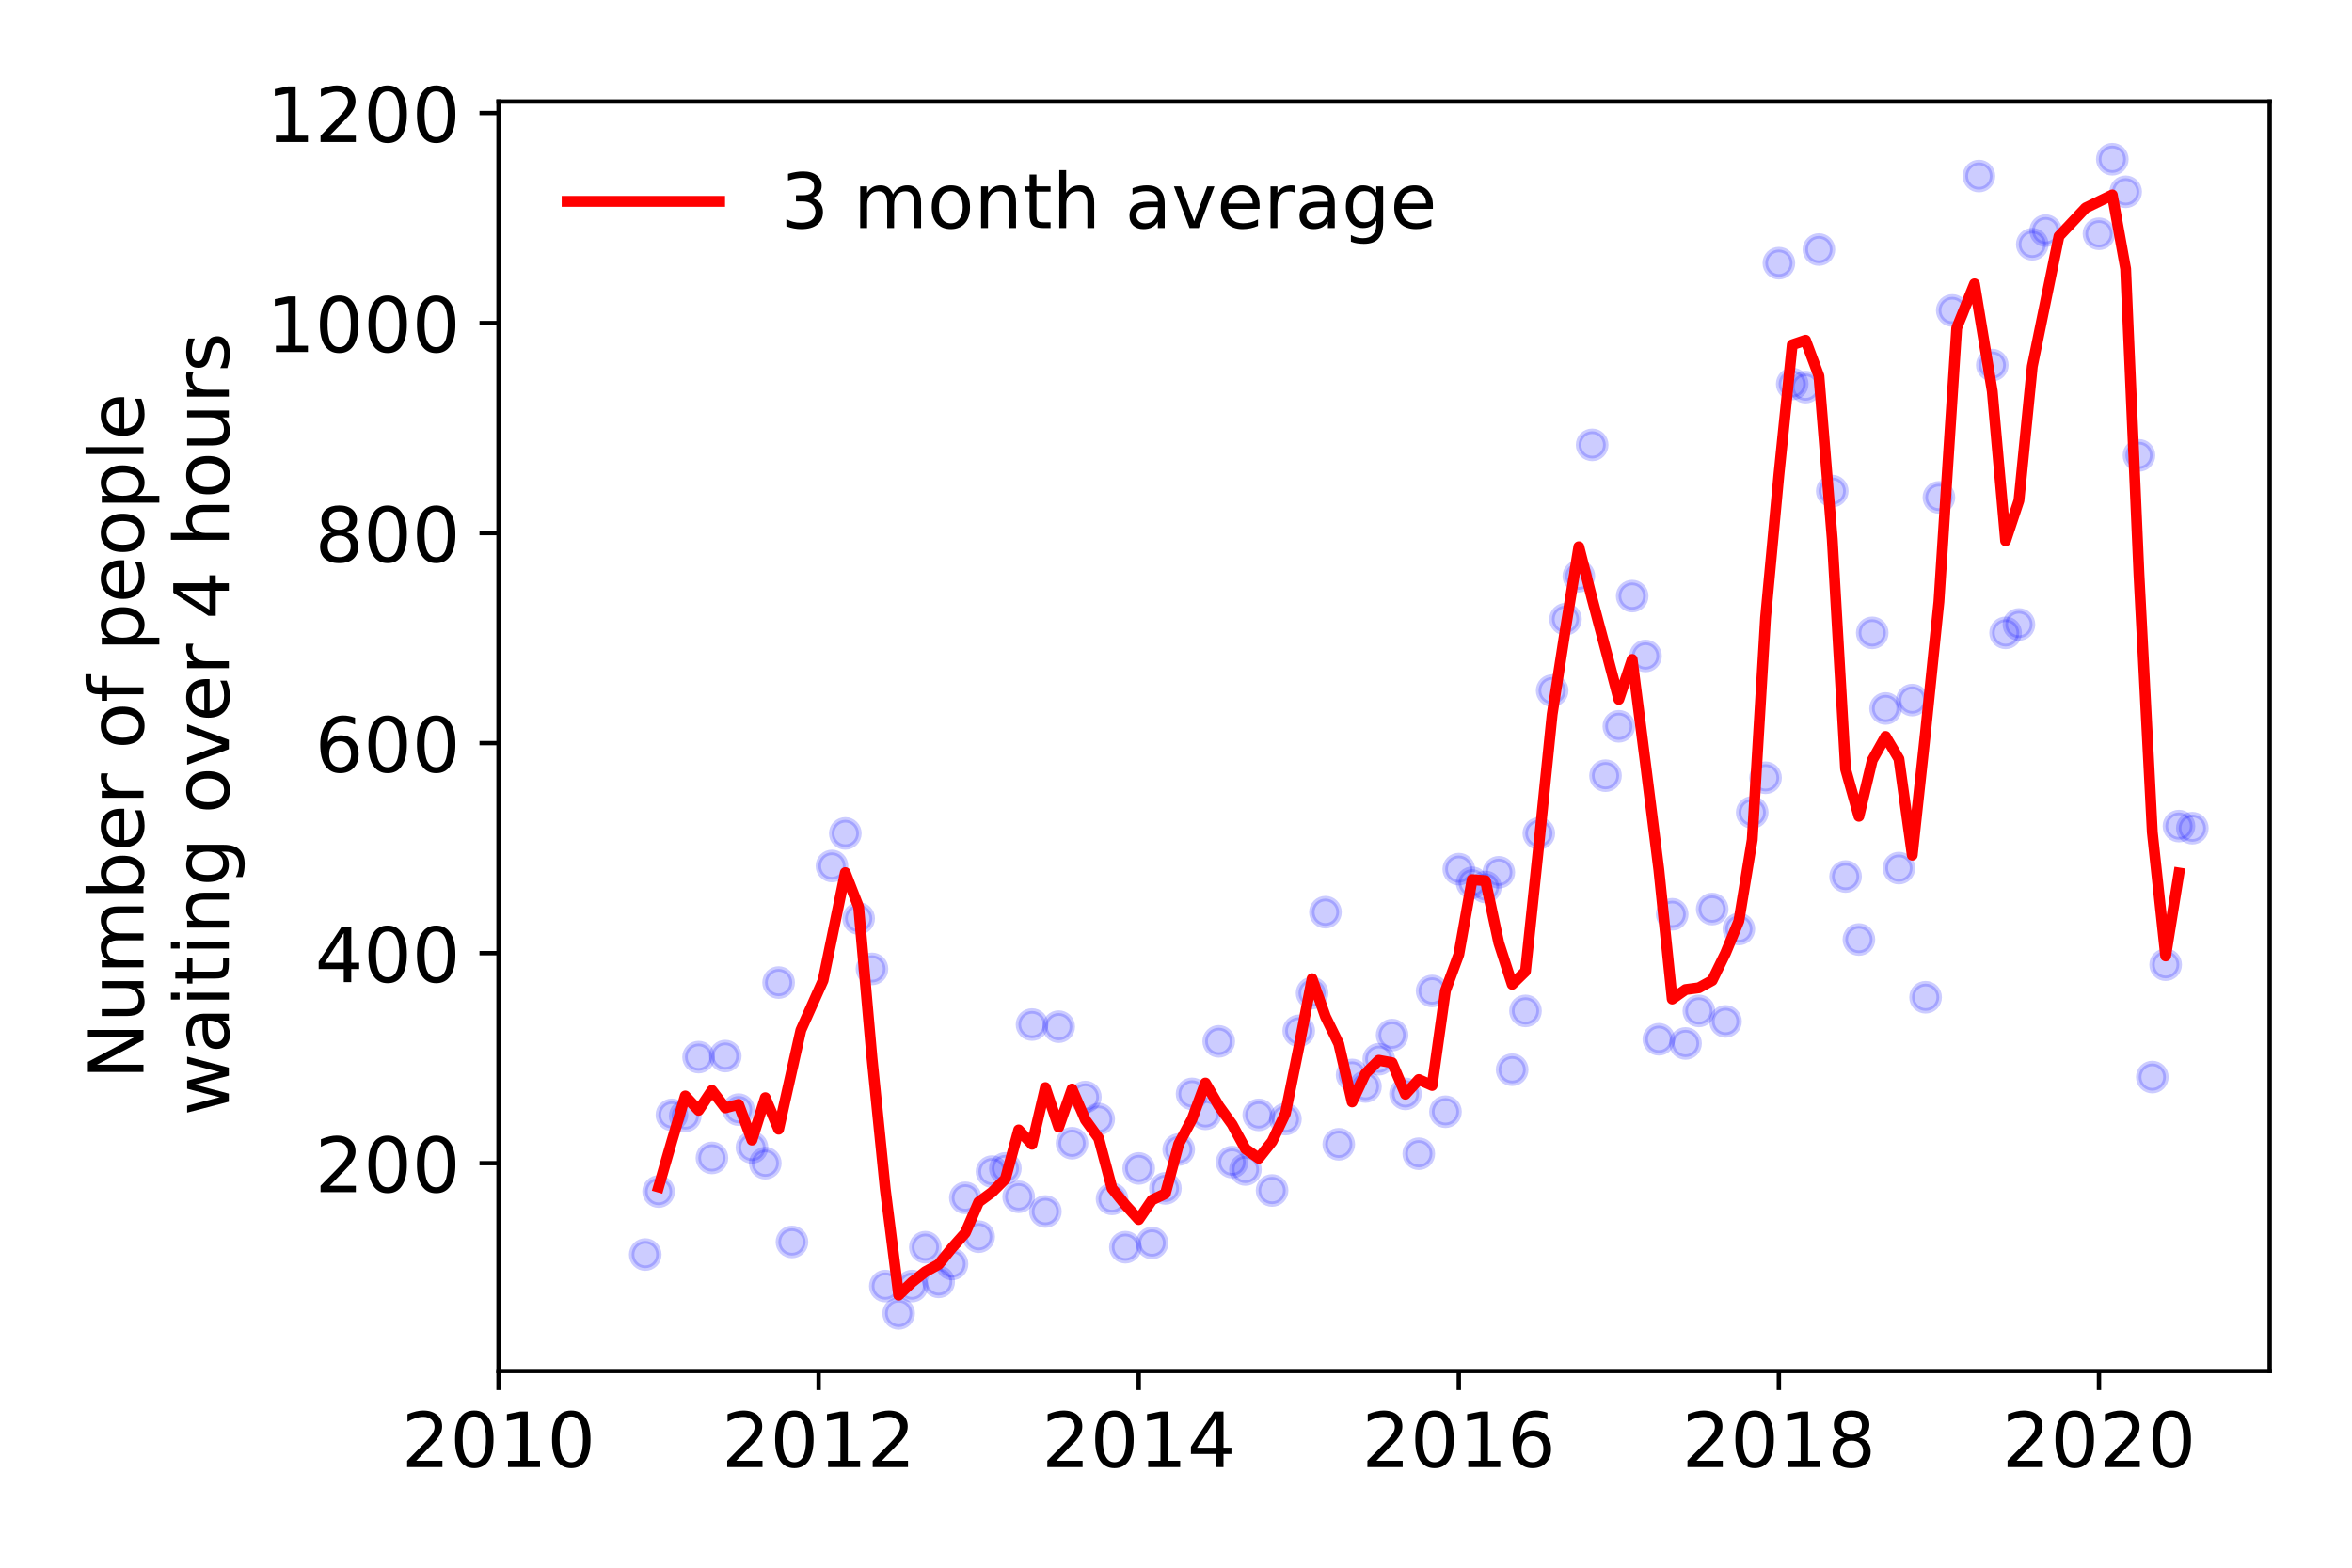 <?xml version="1.0" encoding="utf-8" standalone="no"?>
<!DOCTYPE svg PUBLIC "-//W3C//DTD SVG 1.1//EN"
  "http://www.w3.org/Graphics/SVG/1.1/DTD/svg11.dtd">
<!-- Created with matplotlib (https://matplotlib.org/) -->
<svg height="288pt" version="1.1" viewBox="0 0 432 288" width="432pt" xmlns="http://www.w3.org/2000/svg" xmlns:xlink="http://www.w3.org/1999/xlink">
 <defs>
  <style type="text/css">
*{stroke-linecap:butt;stroke-linejoin:round;}
  </style>
 </defs>
 <g id="figure_1">
  <g id="patch_1">
   <path d="M 0 288 
L 432 288 
L 432 0 
L 0 0 
z
" style="fill:#ffffff;"/>
  </g>
  <g id="axes_1">
   <g id="patch_2">
    <path d="M 91.57 251.88 
L 416.88 251.88 
L 416.88 18.65 
L 91.57 18.65 
z
" style="fill:#ffffff;"/>
   </g>
   <g id="matplotlib.axis_1">
    <g id="xtick_1">
     <g id="line2d_1">
      <defs>
       <path d="M 0 0 
L 0 3.5 
" id="m2dd48fdf45" style="stroke:#000000;stroke-width:0.8;"/>
      </defs>
      <g>
       <use style="stroke:#000000;stroke-width:0.8;" x="91.57" xlink:href="#m2dd48fdf45" y="251.88"/>
      </g>
     </g>
     <g id="text_1">
      <!-- 2010 -->
      <defs>
       <path d="M 19.188 8.297 
L 53.609 8.297 
L 53.609 0 
L 7.328 0 
L 7.328 8.297 
Q 12.938 14.109 22.625 23.891 
Q 32.328 33.688 34.812 36.531 
Q 39.547 41.844 41.422 45.531 
Q 43.312 49.219 43.312 52.781 
Q 43.312 58.594 39.234 62.25 
Q 35.156 65.922 28.609 65.922 
Q 23.969 65.922 18.812 64.312 
Q 13.672 62.703 7.812 59.422 
L 7.812 69.391 
Q 13.766 71.781 18.938 73 
Q 24.125 74.219 28.422 74.219 
Q 39.75 74.219 46.484 68.547 
Q 53.219 62.891 53.219 53.422 
Q 53.219 48.922 51.531 44.891 
Q 49.859 40.875 45.406 35.406 
Q 44.188 33.984 37.641 27.219 
Q 31.109 20.453 19.188 8.297 
z
" id="DejaVuSans-50"/>
       <path d="M 31.781 66.406 
Q 24.172 66.406 20.328 58.906 
Q 16.5 51.422 16.5 36.375 
Q 16.5 21.391 20.328 13.891 
Q 24.172 6.391 31.781 6.391 
Q 39.453 6.391 43.281 13.891 
Q 47.125 21.391 47.125 36.375 
Q 47.125 51.422 43.281 58.906 
Q 39.453 66.406 31.781 66.406 
z
M 31.781 74.219 
Q 44.047 74.219 50.516 64.516 
Q 56.984 54.828 56.984 36.375 
Q 56.984 17.969 50.516 8.266 
Q 44.047 -1.422 31.781 -1.422 
Q 19.531 -1.422 13.062 8.266 
Q 6.594 17.969 6.594 36.375 
Q 6.594 54.828 13.062 64.516 
Q 19.531 74.219 31.781 74.219 
z
" id="DejaVuSans-48"/>
       <path d="M 12.406 8.297 
L 28.516 8.297 
L 28.516 63.922 
L 10.984 60.406 
L 10.984 69.391 
L 28.422 72.906 
L 38.281 72.906 
L 38.281 8.297 
L 54.391 8.297 
L 54.391 0 
L 12.406 0 
z
" id="DejaVuSans-49"/>
      </defs>
      <g transform="translate(73.755 269.518)scale(0.14 -0.14)">
       <use xlink:href="#DejaVuSans-50"/>
       <use x="63.623" xlink:href="#DejaVuSans-48"/>
       <use x="127.246" xlink:href="#DejaVuSans-49"/>
       <use x="190.869" xlink:href="#DejaVuSans-48"/>
      </g>
     </g>
    </g>
    <g id="xtick_2">
     <g id="line2d_2">
      <g>
       <use style="stroke:#000000;stroke-width:0.8;" x="150.361" xlink:href="#m2dd48fdf45" y="251.88"/>
      </g>
     </g>
     <g id="text_2">
      <!-- 2012 -->
      <g transform="translate(132.546 269.518)scale(0.14 -0.14)">
       <use xlink:href="#DejaVuSans-50"/>
       <use x="63.623" xlink:href="#DejaVuSans-48"/>
       <use x="127.246" xlink:href="#DejaVuSans-49"/>
       <use x="190.869" xlink:href="#DejaVuSans-50"/>
      </g>
     </g>
    </g>
    <g id="xtick_3">
     <g id="line2d_3">
      <g>
       <use style="stroke:#000000;stroke-width:0.8;" x="209.152" xlink:href="#m2dd48fdf45" y="251.88"/>
      </g>
     </g>
     <g id="text_3">
      <!-- 2014 -->
      <defs>
       <path d="M 37.797 64.312 
L 12.891 25.391 
L 37.797 25.391 
z
M 35.203 72.906 
L 47.609 72.906 
L 47.609 25.391 
L 58.016 25.391 
L 58.016 17.188 
L 47.609 17.188 
L 47.609 0 
L 37.797 0 
L 37.797 17.188 
L 4.891 17.188 
L 4.891 26.703 
z
" id="DejaVuSans-52"/>
      </defs>
      <g transform="translate(191.337 269.518)scale(0.14 -0.14)">
       <use xlink:href="#DejaVuSans-50"/>
       <use x="63.623" xlink:href="#DejaVuSans-48"/>
       <use x="127.246" xlink:href="#DejaVuSans-49"/>
       <use x="190.869" xlink:href="#DejaVuSans-52"/>
      </g>
     </g>
    </g>
    <g id="xtick_4">
     <g id="line2d_4">
      <g>
       <use style="stroke:#000000;stroke-width:0.8;" x="267.943" xlink:href="#m2dd48fdf45" y="251.88"/>
      </g>
     </g>
     <g id="text_4">
      <!-- 2016 -->
      <defs>
       <path d="M 33.016 40.375 
Q 26.375 40.375 22.484 35.828 
Q 18.609 31.297 18.609 23.391 
Q 18.609 15.531 22.484 10.953 
Q 26.375 6.391 33.016 6.391 
Q 39.656 6.391 43.531 10.953 
Q 47.406 15.531 47.406 23.391 
Q 47.406 31.297 43.531 35.828 
Q 39.656 40.375 33.016 40.375 
z
M 52.594 71.297 
L 52.594 62.312 
Q 48.875 64.062 45.094 64.984 
Q 41.312 65.922 37.594 65.922 
Q 27.828 65.922 22.672 59.328 
Q 17.531 52.734 16.797 39.406 
Q 19.672 43.656 24.016 45.922 
Q 28.375 48.188 33.594 48.188 
Q 44.578 48.188 50.953 41.516 
Q 57.328 34.859 57.328 23.391 
Q 57.328 12.156 50.688 5.359 
Q 44.047 -1.422 33.016 -1.422 
Q 20.359 -1.422 13.672 8.266 
Q 6.984 17.969 6.984 36.375 
Q 6.984 53.656 15.188 63.938 
Q 23.391 74.219 37.203 74.219 
Q 40.922 74.219 44.703 73.484 
Q 48.484 72.75 52.594 71.297 
z
" id="DejaVuSans-54"/>
      </defs>
      <g transform="translate(250.128 269.518)scale(0.14 -0.14)">
       <use xlink:href="#DejaVuSans-50"/>
       <use x="63.623" xlink:href="#DejaVuSans-48"/>
       <use x="127.246" xlink:href="#DejaVuSans-49"/>
       <use x="190.869" xlink:href="#DejaVuSans-54"/>
      </g>
     </g>
    </g>
    <g id="xtick_5">
     <g id="line2d_5">
      <g>
       <use style="stroke:#000000;stroke-width:0.8;" x="326.734" xlink:href="#m2dd48fdf45" y="251.88"/>
      </g>
     </g>
     <g id="text_5">
      <!-- 2018 -->
      <defs>
       <path d="M 31.781 34.625 
Q 24.75 34.625 20.719 30.859 
Q 16.703 27.094 16.703 20.516 
Q 16.703 13.922 20.719 10.156 
Q 24.75 6.391 31.781 6.391 
Q 38.812 6.391 42.859 10.172 
Q 46.922 13.969 46.922 20.516 
Q 46.922 27.094 42.891 30.859 
Q 38.875 34.625 31.781 34.625 
z
M 21.922 38.812 
Q 15.578 40.375 12.031 44.719 
Q 8.5 49.078 8.5 55.328 
Q 8.5 64.062 14.719 69.141 
Q 20.953 74.219 31.781 74.219 
Q 42.672 74.219 48.875 69.141 
Q 55.078 64.062 55.078 55.328 
Q 55.078 49.078 51.531 44.719 
Q 48 40.375 41.703 38.812 
Q 48.828 37.156 52.797 32.312 
Q 56.781 27.484 56.781 20.516 
Q 56.781 9.906 50.312 4.234 
Q 43.844 -1.422 31.781 -1.422 
Q 19.734 -1.422 13.25 4.234 
Q 6.781 9.906 6.781 20.516 
Q 6.781 27.484 10.781 32.312 
Q 14.797 37.156 21.922 38.812 
z
M 18.312 54.391 
Q 18.312 48.734 21.844 45.562 
Q 25.391 42.391 31.781 42.391 
Q 38.141 42.391 41.719 45.562 
Q 45.312 48.734 45.312 54.391 
Q 45.312 60.062 41.719 63.234 
Q 38.141 66.406 31.781 66.406 
Q 25.391 66.406 21.844 63.234 
Q 18.312 60.062 18.312 54.391 
z
" id="DejaVuSans-56"/>
      </defs>
      <g transform="translate(308.919 269.518)scale(0.14 -0.14)">
       <use xlink:href="#DejaVuSans-50"/>
       <use x="63.623" xlink:href="#DejaVuSans-48"/>
       <use x="127.246" xlink:href="#DejaVuSans-49"/>
       <use x="190.869" xlink:href="#DejaVuSans-56"/>
      </g>
     </g>
    </g>
    <g id="xtick_6">
     <g id="line2d_6">
      <g>
       <use style="stroke:#000000;stroke-width:0.8;" x="385.525" xlink:href="#m2dd48fdf45" y="251.88"/>
      </g>
     </g>
     <g id="text_6">
      <!-- 2020 -->
      <g transform="translate(367.71 269.518)scale(0.14 -0.14)">
       <use xlink:href="#DejaVuSans-50"/>
       <use x="63.623" xlink:href="#DejaVuSans-48"/>
       <use x="127.246" xlink:href="#DejaVuSans-50"/>
       <use x="190.869" xlink:href="#DejaVuSans-48"/>
      </g>
     </g>
    </g>
   </g>
   <g id="matplotlib.axis_2">
    <g id="ytick_1">
     <g id="line2d_7">
      <defs>
       <path d="M 0 0 
L -3.5 0 
" id="mdd9f4f4598" style="stroke:#000000;stroke-width:0.8;"/>
      </defs>
      <g>
       <use style="stroke:#000000;stroke-width:0.8;" x="91.57" xlink:href="#mdd9f4f4598" y="213.69"/>
      </g>
     </g>
     <g id="text_7">
      <!-- 200 -->
      <g transform="translate(57.847 219.009)scale(0.14 -0.14)">
       <use xlink:href="#DejaVuSans-50"/>
       <use x="63.623" xlink:href="#DejaVuSans-48"/>
       <use x="127.246" xlink:href="#DejaVuSans-48"/>
      </g>
     </g>
    </g>
    <g id="ytick_2">
     <g id="line2d_8">
      <g>
       <use style="stroke:#000000;stroke-width:0.8;" x="91.57" xlink:href="#mdd9f4f4598" y="175.105"/>
      </g>
     </g>
     <g id="text_8">
      <!-- 400 -->
      <g transform="translate(57.847 180.424)scale(0.14 -0.14)">
       <use xlink:href="#DejaVuSans-52"/>
       <use x="63.623" xlink:href="#DejaVuSans-48"/>
       <use x="127.246" xlink:href="#DejaVuSans-48"/>
      </g>
     </g>
    </g>
    <g id="ytick_3">
     <g id="line2d_9">
      <g>
       <use style="stroke:#000000;stroke-width:0.8;" x="91.57" xlink:href="#mdd9f4f4598" y="136.519"/>
      </g>
     </g>
     <g id="text_9">
      <!-- 600 -->
      <g transform="translate(57.847 141.838)scale(0.14 -0.14)">
       <use xlink:href="#DejaVuSans-54"/>
       <use x="63.623" xlink:href="#DejaVuSans-48"/>
       <use x="127.246" xlink:href="#DejaVuSans-48"/>
      </g>
     </g>
    </g>
    <g id="ytick_4">
     <g id="line2d_10">
      <g>
       <use style="stroke:#000000;stroke-width:0.8;" x="91.57" xlink:href="#mdd9f4f4598" y="97.934"/>
      </g>
     </g>
     <g id="text_10">
      <!-- 800 -->
      <g transform="translate(57.847 103.253)scale(0.14 -0.14)">
       <use xlink:href="#DejaVuSans-56"/>
       <use x="63.623" xlink:href="#DejaVuSans-48"/>
       <use x="127.246" xlink:href="#DejaVuSans-48"/>
      </g>
     </g>
    </g>
    <g id="ytick_5">
     <g id="line2d_11">
      <g>
       <use style="stroke:#000000;stroke-width:0.8;" x="91.57" xlink:href="#mdd9f4f4598" y="59.348"/>
      </g>
     </g>
     <g id="text_11">
      <!-- 1000 -->
      <g transform="translate(48.94 64.667)scale(0.14 -0.14)">
       <use xlink:href="#DejaVuSans-49"/>
       <use x="63.623" xlink:href="#DejaVuSans-48"/>
       <use x="127.246" xlink:href="#DejaVuSans-48"/>
       <use x="190.869" xlink:href="#DejaVuSans-48"/>
      </g>
     </g>
    </g>
    <g id="ytick_6">
     <g id="line2d_12">
      <g>
       <use style="stroke:#000000;stroke-width:0.8;" x="91.57" xlink:href="#mdd9f4f4598" y="20.763"/>
      </g>
     </g>
     <g id="text_12">
      <!-- 1200 -->
      <g transform="translate(48.94 26.082)scale(0.14 -0.14)">
       <use xlink:href="#DejaVuSans-49"/>
       <use x="63.623" xlink:href="#DejaVuSans-50"/>
       <use x="127.246" xlink:href="#DejaVuSans-48"/>
       <use x="190.869" xlink:href="#DejaVuSans-48"/>
      </g>
     </g>
    </g>
    <g id="text_13">
     <!-- Number of people -->
     <defs>
      <path d="M 9.812 72.906 
L 23.094 72.906 
L 55.422 11.922 
L 55.422 72.906 
L 64.984 72.906 
L 64.984 0 
L 51.703 0 
L 19.391 60.984 
L 19.391 0 
L 9.812 0 
z
" id="DejaVuSans-78"/>
      <path d="M 8.5 21.578 
L 8.5 54.688 
L 17.484 54.688 
L 17.484 21.922 
Q 17.484 14.156 20.5 10.266 
Q 23.531 6.391 29.594 6.391 
Q 36.859 6.391 41.078 11.031 
Q 45.312 15.672 45.312 23.688 
L 45.312 54.688 
L 54.297 54.688 
L 54.297 0 
L 45.312 0 
L 45.312 8.406 
Q 42.047 3.422 37.719 1 
Q 33.406 -1.422 27.688 -1.422 
Q 18.266 -1.422 13.375 4.438 
Q 8.5 10.297 8.5 21.578 
z
M 31.109 56 
z
" id="DejaVuSans-117"/>
      <path d="M 52 44.188 
Q 55.375 50.25 60.062 53.125 
Q 64.75 56 71.094 56 
Q 79.641 56 84.281 50.016 
Q 88.922 44.047 88.922 33.016 
L 88.922 0 
L 79.891 0 
L 79.891 32.719 
Q 79.891 40.578 77.094 44.375 
Q 74.312 48.188 68.609 48.188 
Q 61.625 48.188 57.562 43.547 
Q 53.516 38.922 53.516 30.906 
L 53.516 0 
L 44.484 0 
L 44.484 32.719 
Q 44.484 40.625 41.703 44.406 
Q 38.922 48.188 33.109 48.188 
Q 26.219 48.188 22.156 43.531 
Q 18.109 38.875 18.109 30.906 
L 18.109 0 
L 9.078 0 
L 9.078 54.688 
L 18.109 54.688 
L 18.109 46.188 
Q 21.188 51.219 25.484 53.609 
Q 29.781 56 35.688 56 
Q 41.656 56 45.828 52.969 
Q 50 49.953 52 44.188 
z
" id="DejaVuSans-109"/>
      <path d="M 48.688 27.297 
Q 48.688 37.203 44.609 42.844 
Q 40.531 48.484 33.406 48.484 
Q 26.266 48.484 22.188 42.844 
Q 18.109 37.203 18.109 27.297 
Q 18.109 17.391 22.188 11.75 
Q 26.266 6.109 33.406 6.109 
Q 40.531 6.109 44.609 11.75 
Q 48.688 17.391 48.688 27.297 
z
M 18.109 46.391 
Q 20.953 51.266 25.266 53.625 
Q 29.594 56 35.594 56 
Q 45.562 56 51.781 48.094 
Q 58.016 40.188 58.016 27.297 
Q 58.016 14.406 51.781 6.484 
Q 45.562 -1.422 35.594 -1.422 
Q 29.594 -1.422 25.266 0.953 
Q 20.953 3.328 18.109 8.203 
L 18.109 0 
L 9.078 0 
L 9.078 75.984 
L 18.109 75.984 
z
" id="DejaVuSans-98"/>
      <path d="M 56.203 29.594 
L 56.203 25.203 
L 14.891 25.203 
Q 15.484 15.922 20.484 11.062 
Q 25.484 6.203 34.422 6.203 
Q 39.594 6.203 44.453 7.469 
Q 49.312 8.734 54.109 11.281 
L 54.109 2.781 
Q 49.266 0.734 44.188 -0.344 
Q 39.109 -1.422 33.891 -1.422 
Q 20.797 -1.422 13.156 6.188 
Q 5.516 13.812 5.516 26.812 
Q 5.516 40.234 12.766 48.109 
Q 20.016 56 32.328 56 
Q 43.359 56 49.781 48.891 
Q 56.203 41.797 56.203 29.594 
z
M 47.219 32.234 
Q 47.125 39.594 43.094 43.984 
Q 39.062 48.391 32.422 48.391 
Q 24.906 48.391 20.391 44.141 
Q 15.875 39.891 15.188 32.172 
z
" id="DejaVuSans-101"/>
      <path d="M 41.109 46.297 
Q 39.594 47.172 37.812 47.578 
Q 36.031 48 33.891 48 
Q 26.266 48 22.188 43.047 
Q 18.109 38.094 18.109 28.812 
L 18.109 0 
L 9.078 0 
L 9.078 54.688 
L 18.109 54.688 
L 18.109 46.188 
Q 20.953 51.172 25.484 53.578 
Q 30.031 56 36.531 56 
Q 37.453 56 38.578 55.875 
Q 39.703 55.766 41.062 55.516 
z
" id="DejaVuSans-114"/>
      <path id="DejaVuSans-32"/>
      <path d="M 30.609 48.391 
Q 23.391 48.391 19.188 42.75 
Q 14.984 37.109 14.984 27.297 
Q 14.984 17.484 19.156 11.844 
Q 23.344 6.203 30.609 6.203 
Q 37.797 6.203 41.984 11.859 
Q 46.188 17.531 46.188 27.297 
Q 46.188 37.016 41.984 42.703 
Q 37.797 48.391 30.609 48.391 
z
M 30.609 56 
Q 42.328 56 49.016 48.375 
Q 55.719 40.766 55.719 27.297 
Q 55.719 13.875 49.016 6.219 
Q 42.328 -1.422 30.609 -1.422 
Q 18.844 -1.422 12.172 6.219 
Q 5.516 13.875 5.516 27.297 
Q 5.516 40.766 12.172 48.375 
Q 18.844 56 30.609 56 
z
" id="DejaVuSans-111"/>
      <path d="M 37.109 75.984 
L 37.109 68.5 
L 28.516 68.5 
Q 23.688 68.5 21.797 66.547 
Q 19.922 64.594 19.922 59.516 
L 19.922 54.688 
L 34.719 54.688 
L 34.719 47.703 
L 19.922 47.703 
L 19.922 0 
L 10.891 0 
L 10.891 47.703 
L 2.297 47.703 
L 2.297 54.688 
L 10.891 54.688 
L 10.891 58.5 
Q 10.891 67.625 15.141 71.797 
Q 19.391 75.984 28.609 75.984 
z
" id="DejaVuSans-102"/>
      <path d="M 18.109 8.203 
L 18.109 -20.797 
L 9.078 -20.797 
L 9.078 54.688 
L 18.109 54.688 
L 18.109 46.391 
Q 20.953 51.266 25.266 53.625 
Q 29.594 56 35.594 56 
Q 45.562 56 51.781 48.094 
Q 58.016 40.188 58.016 27.297 
Q 58.016 14.406 51.781 6.484 
Q 45.562 -1.422 35.594 -1.422 
Q 29.594 -1.422 25.266 0.953 
Q 20.953 3.328 18.109 8.203 
z
M 48.688 27.297 
Q 48.688 37.203 44.609 42.844 
Q 40.531 48.484 33.406 48.484 
Q 26.266 48.484 22.188 42.844 
Q 18.109 37.203 18.109 27.297 
Q 18.109 17.391 22.188 11.75 
Q 26.266 6.109 33.406 6.109 
Q 40.531 6.109 44.609 11.75 
Q 48.688 17.391 48.688 27.297 
z
" id="DejaVuSans-112"/>
      <path d="M 9.422 75.984 
L 18.406 75.984 
L 18.406 0 
L 9.422 0 
z
" id="DejaVuSans-108"/>
     </defs>
     <g transform="translate(26.352 198.312)rotate(-90)scale(0.14 -0.14)">
      <use xlink:href="#DejaVuSans-78"/>
      <use x="74.805" xlink:href="#DejaVuSans-117"/>
      <use x="138.184" xlink:href="#DejaVuSans-109"/>
      <use x="235.596" xlink:href="#DejaVuSans-98"/>
      <use x="299.072" xlink:href="#DejaVuSans-101"/>
      <use x="360.596" xlink:href="#DejaVuSans-114"/>
      <use x="401.709" xlink:href="#DejaVuSans-32"/>
      <use x="433.496" xlink:href="#DejaVuSans-111"/>
      <use x="494.678" xlink:href="#DejaVuSans-102"/>
      <use x="529.883" xlink:href="#DejaVuSans-32"/>
      <use x="561.67" xlink:href="#DejaVuSans-112"/>
      <use x="625.146" xlink:href="#DejaVuSans-101"/>
      <use x="686.67" xlink:href="#DejaVuSans-111"/>
      <use x="747.852" xlink:href="#DejaVuSans-112"/>
      <use x="811.328" xlink:href="#DejaVuSans-108"/>
      <use x="839.111" xlink:href="#DejaVuSans-101"/>
     </g>
     <!--  waiting over 4 hours -->
     <defs>
      <path d="M 4.203 54.688 
L 13.188 54.688 
L 24.422 12.016 
L 35.594 54.688 
L 46.188 54.688 
L 57.422 12.016 
L 68.609 54.688 
L 77.594 54.688 
L 63.281 0 
L 52.688 0 
L 40.922 44.828 
L 29.109 0 
L 18.5 0 
z
" id="DejaVuSans-119"/>
      <path d="M 34.281 27.484 
Q 23.391 27.484 19.188 25 
Q 14.984 22.516 14.984 16.5 
Q 14.984 11.719 18.141 8.906 
Q 21.297 6.109 26.703 6.109 
Q 34.188 6.109 38.703 11.406 
Q 43.219 16.703 43.219 25.484 
L 43.219 27.484 
z
M 52.203 31.203 
L 52.203 0 
L 43.219 0 
L 43.219 8.297 
Q 40.141 3.328 35.547 0.953 
Q 30.953 -1.422 24.312 -1.422 
Q 15.922 -1.422 10.953 3.297 
Q 6 8.016 6 15.922 
Q 6 25.141 12.172 29.828 
Q 18.359 34.516 30.609 34.516 
L 43.219 34.516 
L 43.219 35.406 
Q 43.219 41.609 39.141 45 
Q 35.062 48.391 27.688 48.391 
Q 23 48.391 18.547 47.266 
Q 14.109 46.141 10.016 43.891 
L 10.016 52.203 
Q 14.938 54.109 19.578 55.047 
Q 24.219 56 28.609 56 
Q 40.484 56 46.344 49.844 
Q 52.203 43.703 52.203 31.203 
z
" id="DejaVuSans-97"/>
      <path d="M 9.422 54.688 
L 18.406 54.688 
L 18.406 0 
L 9.422 0 
z
M 9.422 75.984 
L 18.406 75.984 
L 18.406 64.594 
L 9.422 64.594 
z
" id="DejaVuSans-105"/>
      <path d="M 18.312 70.219 
L 18.312 54.688 
L 36.812 54.688 
L 36.812 47.703 
L 18.312 47.703 
L 18.312 18.016 
Q 18.312 11.328 20.141 9.422 
Q 21.969 7.516 27.594 7.516 
L 36.812 7.516 
L 36.812 0 
L 27.594 0 
Q 17.188 0 13.234 3.875 
Q 9.281 7.766 9.281 18.016 
L 9.281 47.703 
L 2.688 47.703 
L 2.688 54.688 
L 9.281 54.688 
L 9.281 70.219 
z
" id="DejaVuSans-116"/>
      <path d="M 54.891 33.016 
L 54.891 0 
L 45.906 0 
L 45.906 32.719 
Q 45.906 40.484 42.875 44.328 
Q 39.844 48.188 33.797 48.188 
Q 26.516 48.188 22.312 43.547 
Q 18.109 38.922 18.109 30.906 
L 18.109 0 
L 9.078 0 
L 9.078 54.688 
L 18.109 54.688 
L 18.109 46.188 
Q 21.344 51.125 25.703 53.562 
Q 30.078 56 35.797 56 
Q 45.219 56 50.047 50.172 
Q 54.891 44.344 54.891 33.016 
z
" id="DejaVuSans-110"/>
      <path d="M 45.406 27.984 
Q 45.406 37.75 41.375 43.109 
Q 37.359 48.484 30.078 48.484 
Q 22.859 48.484 18.828 43.109 
Q 14.797 37.75 14.797 27.984 
Q 14.797 18.266 18.828 12.891 
Q 22.859 7.516 30.078 7.516 
Q 37.359 7.516 41.375 12.891 
Q 45.406 18.266 45.406 27.984 
z
M 54.391 6.781 
Q 54.391 -7.172 48.188 -13.984 
Q 42 -20.797 29.203 -20.797 
Q 24.469 -20.797 20.266 -20.094 
Q 16.062 -19.391 12.109 -17.922 
L 12.109 -9.188 
Q 16.062 -11.328 19.922 -12.344 
Q 23.781 -13.375 27.781 -13.375 
Q 36.625 -13.375 41.016 -8.766 
Q 45.406 -4.156 45.406 5.172 
L 45.406 9.625 
Q 42.625 4.781 38.281 2.391 
Q 33.938 0 27.875 0 
Q 17.828 0 11.672 7.656 
Q 5.516 15.328 5.516 27.984 
Q 5.516 40.672 11.672 48.328 
Q 17.828 56 27.875 56 
Q 33.938 56 38.281 53.609 
Q 42.625 51.219 45.406 46.391 
L 45.406 54.688 
L 54.391 54.688 
z
" id="DejaVuSans-103"/>
      <path d="M 2.984 54.688 
L 12.5 54.688 
L 29.594 8.797 
L 46.688 54.688 
L 56.203 54.688 
L 35.688 0 
L 23.484 0 
z
" id="DejaVuSans-118"/>
      <path d="M 54.891 33.016 
L 54.891 0 
L 45.906 0 
L 45.906 32.719 
Q 45.906 40.484 42.875 44.328 
Q 39.844 48.188 33.797 48.188 
Q 26.516 48.188 22.312 43.547 
Q 18.109 38.922 18.109 30.906 
L 18.109 0 
L 9.078 0 
L 9.078 75.984 
L 18.109 75.984 
L 18.109 46.188 
Q 21.344 51.125 25.703 53.562 
Q 30.078 56 35.797 56 
Q 45.219 56 50.047 50.172 
Q 54.891 44.344 54.891 33.016 
z
" id="DejaVuSans-104"/>
      <path d="M 44.281 53.078 
L 44.281 44.578 
Q 40.484 46.531 36.375 47.5 
Q 32.281 48.484 27.875 48.484 
Q 21.188 48.484 17.844 46.438 
Q 14.5 44.391 14.5 40.281 
Q 14.5 37.156 16.891 35.375 
Q 19.281 33.594 26.516 31.984 
L 29.594 31.297 
Q 39.156 29.25 43.188 25.516 
Q 47.219 21.781 47.219 15.094 
Q 47.219 7.469 41.188 3.016 
Q 35.156 -1.422 24.609 -1.422 
Q 20.219 -1.422 15.453 -0.562 
Q 10.688 0.297 5.422 2 
L 5.422 11.281 
Q 10.406 8.688 15.234 7.391 
Q 20.062 6.109 24.812 6.109 
Q 31.156 6.109 34.562 8.281 
Q 37.984 10.453 37.984 14.406 
Q 37.984 18.062 35.516 20.016 
Q 33.062 21.969 24.703 23.781 
L 21.578 24.516 
Q 13.234 26.266 9.516 29.906 
Q 5.812 33.547 5.812 39.891 
Q 5.812 47.609 11.281 51.797 
Q 16.75 56 26.812 56 
Q 31.781 56 36.172 55.266 
Q 40.578 54.547 44.281 53.078 
z
" id="DejaVuSans-115"/>
     </defs>
     <g transform="translate(42.028 209.437)rotate(-90)scale(0.14 -0.14)">
      <use xlink:href="#DejaVuSans-32"/>
      <use x="31.787" xlink:href="#DejaVuSans-119"/>
      <use x="113.574" xlink:href="#DejaVuSans-97"/>
      <use x="174.854" xlink:href="#DejaVuSans-105"/>
      <use x="202.637" xlink:href="#DejaVuSans-116"/>
      <use x="241.846" xlink:href="#DejaVuSans-105"/>
      <use x="269.629" xlink:href="#DejaVuSans-110"/>
      <use x="333.008" xlink:href="#DejaVuSans-103"/>
      <use x="396.484" xlink:href="#DejaVuSans-32"/>
      <use x="428.271" xlink:href="#DejaVuSans-111"/>
      <use x="489.453" xlink:href="#DejaVuSans-118"/>
      <use x="548.633" xlink:href="#DejaVuSans-101"/>
      <use x="610.156" xlink:href="#DejaVuSans-114"/>
      <use x="651.27" xlink:href="#DejaVuSans-32"/>
      <use x="683.057" xlink:href="#DejaVuSans-52"/>
      <use x="746.68" xlink:href="#DejaVuSans-32"/>
      <use x="778.467" xlink:href="#DejaVuSans-104"/>
      <use x="841.846" xlink:href="#DejaVuSans-111"/>
      <use x="903.027" xlink:href="#DejaVuSans-117"/>
      <use x="966.406" xlink:href="#DejaVuSans-114"/>
      <use x="1007.52" xlink:href="#DejaVuSans-115"/>
     </g>
    </g>
   </g>
   <g id="line2d_13">
    <defs>
     <path d="M 0 2.5 
C 0.663 2.5 1.299 2.237 1.768 1.768 
C 2.237 1.299 2.5 0.663 2.5 0 
C 2.5 -0.663 2.237 -1.299 1.768 -1.768 
C 1.299 -2.237 0.663 -2.5 0 -2.5 
C -0.663 -2.5 -1.299 -2.237 -1.768 -1.768 
C -2.237 -1.299 -2.5 -0.663 -2.5 0 
C -2.5 0.663 -2.237 1.299 -1.768 1.768 
C -1.299 2.237 -0.663 2.5 0 2.5 
z
" id="m16f316e8b9" style="stroke:#0000ff;stroke-opacity:0.2;"/>
    </defs>
    <g clip-path="url(#pa75fd7a1b2)">
     <use style="fill:#0000ff;fill-opacity:0.2;stroke:#0000ff;stroke-opacity:0.2;" x="402.672" xlink:href="#m16f316e8b9" y="152.146"/>
     <use style="fill:#0000ff;fill-opacity:0.2;stroke:#0000ff;stroke-opacity:0.2;" x="400.223" xlink:href="#m16f316e8b9" y="151.76"/>
     <use style="fill:#0000ff;fill-opacity:0.2;stroke:#0000ff;stroke-opacity:0.2;" x="397.773" xlink:href="#m16f316e8b9" y="177.227"/>
     <use style="fill:#0000ff;fill-opacity:0.2;stroke:#0000ff;stroke-opacity:0.2;" x="395.323" xlink:href="#m16f316e8b9" y="197.87"/>
     <use style="fill:#0000ff;fill-opacity:0.2;stroke:#0000ff;stroke-opacity:0.2;" x="392.874" xlink:href="#m16f316e8b9" y="83.657"/>
     <use style="fill:#0000ff;fill-opacity:0.2;stroke:#0000ff;stroke-opacity:0.2;" x="390.424" xlink:href="#m16f316e8b9" y="35.233"/>
     <use style="fill:#0000ff;fill-opacity:0.2;stroke:#0000ff;stroke-opacity:0.2;" x="387.974" xlink:href="#m16f316e8b9" y="29.252"/>
     <use style="fill:#0000ff;fill-opacity:0.2;stroke:#0000ff;stroke-opacity:0.2;" x="385.525" xlink:href="#m16f316e8b9" y="42.95"/>
     <use style="fill:#0000ff;fill-opacity:0.2;stroke:#0000ff;stroke-opacity:0.2;" x="375.726" xlink:href="#m16f316e8b9" y="42.371"/>
     <use style="fill:#0000ff;fill-opacity:0.2;stroke:#0000ff;stroke-opacity:0.2;" x="373.277" xlink:href="#m16f316e8b9" y="44.879"/>
     <use style="fill:#0000ff;fill-opacity:0.2;stroke:#0000ff;stroke-opacity:0.2;" x="370.827" xlink:href="#m16f316e8b9" y="114.719"/>
     <use style="fill:#0000ff;fill-opacity:0.2;stroke:#0000ff;stroke-opacity:0.2;" x="368.377" xlink:href="#m16f316e8b9" y="116.262"/>
     <use style="fill:#0000ff;fill-opacity:0.2;stroke:#0000ff;stroke-opacity:0.2;" x="365.928" xlink:href="#m16f316e8b9" y="67.066"/>
     <use style="fill:#0000ff;fill-opacity:0.2;stroke:#0000ff;stroke-opacity:0.2;" x="363.478" xlink:href="#m16f316e8b9" y="32.339"/>
     <use style="fill:#0000ff;fill-opacity:0.2;stroke:#0000ff;stroke-opacity:0.2;" x="358.579" xlink:href="#m16f316e8b9" y="57.033"/>
     <use style="fill:#0000ff;fill-opacity:0.2;stroke:#0000ff;stroke-opacity:0.2;" x="356.129" xlink:href="#m16f316e8b9" y="91.374"/>
     <use style="fill:#0000ff;fill-opacity:0.2;stroke:#0000ff;stroke-opacity:0.2;" x="353.68" xlink:href="#m16f316e8b9" y="183.208"/>
     <use style="fill:#0000ff;fill-opacity:0.2;stroke:#0000ff;stroke-opacity:0.2;" x="351.23" xlink:href="#m16f316e8b9" y="128.609"/>
     <use style="fill:#0000ff;fill-opacity:0.2;stroke:#0000ff;stroke-opacity:0.2;" x="348.78" xlink:href="#m16f316e8b9" y="159.478"/>
     <use style="fill:#0000ff;fill-opacity:0.2;stroke:#0000ff;stroke-opacity:0.2;" x="346.331" xlink:href="#m16f316e8b9" y="130.153"/>
     <use style="fill:#0000ff;fill-opacity:0.2;stroke:#0000ff;stroke-opacity:0.2;" x="343.881" xlink:href="#m16f316e8b9" y="116.262"/>
     <use style="fill:#0000ff;fill-opacity:0.2;stroke:#0000ff;stroke-opacity:0.2;" x="341.432" xlink:href="#m16f316e8b9" y="172.597"/>
     <use style="fill:#0000ff;fill-opacity:0.2;stroke:#0000ff;stroke-opacity:0.2;" x="338.982" xlink:href="#m16f316e8b9" y="161.021"/>
     <use style="fill:#0000ff;fill-opacity:0.2;stroke:#0000ff;stroke-opacity:0.2;" x="336.532" xlink:href="#m16f316e8b9" y="90.217"/>
     <use style="fill:#0000ff;fill-opacity:0.2;stroke:#0000ff;stroke-opacity:0.2;" x="334.083" xlink:href="#m16f316e8b9" y="45.844"/>
     <use style="fill:#0000ff;fill-opacity:0.2;stroke:#0000ff;stroke-opacity:0.2;" x="331.633" xlink:href="#m16f316e8b9" y="71.117"/>
     <use style="fill:#0000ff;fill-opacity:0.2;stroke:#0000ff;stroke-opacity:0.2;" x="329.183" xlink:href="#m16f316e8b9" y="70.538"/>
     <use style="fill:#0000ff;fill-opacity:0.2;stroke:#0000ff;stroke-opacity:0.2;" x="326.734" xlink:href="#m16f316e8b9" y="48.352"/>
     <use style="fill:#0000ff;fill-opacity:0.2;stroke:#0000ff;stroke-opacity:0.2;" x="324.284" xlink:href="#m16f316e8b9" y="142.886"/>
     <use style="fill:#0000ff;fill-opacity:0.2;stroke:#0000ff;stroke-opacity:0.2;" x="321.835" xlink:href="#m16f316e8b9" y="149.252"/>
     <use style="fill:#0000ff;fill-opacity:0.2;stroke:#0000ff;stroke-opacity:0.2;" x="319.385" xlink:href="#m16f316e8b9" y="170.667"/>
     <use style="fill:#0000ff;fill-opacity:0.2;stroke:#0000ff;stroke-opacity:0.2;" x="316.935" xlink:href="#m16f316e8b9" y="187.645"/>
     <use style="fill:#0000ff;fill-opacity:0.2;stroke:#0000ff;stroke-opacity:0.2;" x="314.486" xlink:href="#m16f316e8b9" y="167.002"/>
     <use style="fill:#0000ff;fill-opacity:0.2;stroke:#0000ff;stroke-opacity:0.2;" x="312.036" xlink:href="#m16f316e8b9" y="185.716"/>
     <use style="fill:#0000ff;fill-opacity:0.2;stroke:#0000ff;stroke-opacity:0.2;" x="309.586" xlink:href="#m16f316e8b9" y="191.696"/>
     <use style="fill:#0000ff;fill-opacity:0.2;stroke:#0000ff;stroke-opacity:0.2;" x="307.137" xlink:href="#m16f316e8b9" y="167.966"/>
     <use style="fill:#0000ff;fill-opacity:0.2;stroke:#0000ff;stroke-opacity:0.2;" x="304.687" xlink:href="#m16f316e8b9" y="190.925"/>
     <use style="fill:#0000ff;fill-opacity:0.2;stroke:#0000ff;stroke-opacity:0.2;" x="302.238" xlink:href="#m16f316e8b9" y="120.506"/>
     <use style="fill:#0000ff;fill-opacity:0.2;stroke:#0000ff;stroke-opacity:0.2;" x="299.788" xlink:href="#m16f316e8b9" y="109.509"/>
     <use style="fill:#0000ff;fill-opacity:0.2;stroke:#0000ff;stroke-opacity:0.2;" x="297.338" xlink:href="#m16f316e8b9" y="133.432"/>
     <use style="fill:#0000ff;fill-opacity:0.2;stroke:#0000ff;stroke-opacity:0.2;" x="294.889" xlink:href="#m16f316e8b9" y="142.5"/>
     <use style="fill:#0000ff;fill-opacity:0.2;stroke:#0000ff;stroke-opacity:0.2;" x="292.439" xlink:href="#m16f316e8b9" y="81.728"/>
     <use style="fill:#0000ff;fill-opacity:0.2;stroke:#0000ff;stroke-opacity:0.2;" x="289.99" xlink:href="#m16f316e8b9" y="105.844"/>
     <use style="fill:#0000ff;fill-opacity:0.2;stroke:#0000ff;stroke-opacity:0.2;" x="287.54" xlink:href="#m16f316e8b9" y="113.754"/>
     <use style="fill:#0000ff;fill-opacity:0.2;stroke:#0000ff;stroke-opacity:0.2;" x="285.09" xlink:href="#m16f316e8b9" y="126.873"/>
     <use style="fill:#0000ff;fill-opacity:0.2;stroke:#0000ff;stroke-opacity:0.2;" x="282.641" xlink:href="#m16f316e8b9" y="153.111"/>
     <use style="fill:#0000ff;fill-opacity:0.2;stroke:#0000ff;stroke-opacity:0.2;" x="280.191" xlink:href="#m16f316e8b9" y="185.716"/>
     <use style="fill:#0000ff;fill-opacity:0.2;stroke:#0000ff;stroke-opacity:0.2;" x="277.741" xlink:href="#m16f316e8b9" y="196.52"/>
     <use style="fill:#0000ff;fill-opacity:0.2;stroke:#0000ff;stroke-opacity:0.2;" x="275.292" xlink:href="#m16f316e8b9" y="160.249"/>
     <use style="fill:#0000ff;fill-opacity:0.2;stroke:#0000ff;stroke-opacity:0.2;" x="272.842" xlink:href="#m16f316e8b9" y="162.95"/>
     <use style="fill:#0000ff;fill-opacity:0.2;stroke:#0000ff;stroke-opacity:0.2;" x="270.393" xlink:href="#m16f316e8b9" y="162.179"/>
     <use style="fill:#0000ff;fill-opacity:0.2;stroke:#0000ff;stroke-opacity:0.2;" x="267.943" xlink:href="#m16f316e8b9" y="159.671"/>
     <use style="fill:#0000ff;fill-opacity:0.2;stroke:#0000ff;stroke-opacity:0.2;" x="265.493" xlink:href="#m16f316e8b9" y="204.237"/>
     <use style="fill:#0000ff;fill-opacity:0.2;stroke:#0000ff;stroke-opacity:0.2;" x="263.044" xlink:href="#m16f316e8b9" y="182.05"/>
     <use style="fill:#0000ff;fill-opacity:0.2;stroke:#0000ff;stroke-opacity:0.2;" x="260.594" xlink:href="#m16f316e8b9" y="211.954"/>
     <use style="fill:#0000ff;fill-opacity:0.2;stroke:#0000ff;stroke-opacity:0.2;" x="258.144" xlink:href="#m16f316e8b9" y="200.957"/>
     <use style="fill:#0000ff;fill-opacity:0.2;stroke:#0000ff;stroke-opacity:0.2;" x="255.695" xlink:href="#m16f316e8b9" y="190.153"/>
     <use style="fill:#0000ff;fill-opacity:0.2;stroke:#0000ff;stroke-opacity:0.2;" x="253.245" xlink:href="#m16f316e8b9" y="194.59"/>
     <use style="fill:#0000ff;fill-opacity:0.2;stroke:#0000ff;stroke-opacity:0.2;" x="250.796" xlink:href="#m16f316e8b9" y="199.606"/>
     <use style="fill:#0000ff;fill-opacity:0.2;stroke:#0000ff;stroke-opacity:0.2;" x="248.346" xlink:href="#m16f316e8b9" y="197.484"/>
     <use style="fill:#0000ff;fill-opacity:0.2;stroke:#0000ff;stroke-opacity:0.2;" x="245.896" xlink:href="#m16f316e8b9" y="210.217"/>
     <use style="fill:#0000ff;fill-opacity:0.2;stroke:#0000ff;stroke-opacity:0.2;" x="243.447" xlink:href="#m16f316e8b9" y="167.581"/>
     <use style="fill:#0000ff;fill-opacity:0.2;stroke:#0000ff;stroke-opacity:0.2;" x="240.997" xlink:href="#m16f316e8b9" y="182.436"/>
     <use style="fill:#0000ff;fill-opacity:0.2;stroke:#0000ff;stroke-opacity:0.2;" x="238.547" xlink:href="#m16f316e8b9" y="189.381"/>
     <use style="fill:#0000ff;fill-opacity:0.2;stroke:#0000ff;stroke-opacity:0.2;" x="236.098" xlink:href="#m16f316e8b9" y="205.587"/>
     <use style="fill:#0000ff;fill-opacity:0.2;stroke:#0000ff;stroke-opacity:0.2;" x="233.648" xlink:href="#m16f316e8b9" y="218.706"/>
     <use style="fill:#0000ff;fill-opacity:0.2;stroke:#0000ff;stroke-opacity:0.2;" x="231.199" xlink:href="#m16f316e8b9" y="204.815"/>
     <use style="fill:#0000ff;fill-opacity:0.2;stroke:#0000ff;stroke-opacity:0.2;" x="228.749" xlink:href="#m16f316e8b9" y="214.848"/>
     <use style="fill:#0000ff;fill-opacity:0.2;stroke:#0000ff;stroke-opacity:0.2;" x="226.299" xlink:href="#m16f316e8b9" y="213.497"/>
     <use style="fill:#0000ff;fill-opacity:0.2;stroke:#0000ff;stroke-opacity:0.2;" x="223.85" xlink:href="#m16f316e8b9" y="191.311"/>
     <use style="fill:#0000ff;fill-opacity:0.2;stroke:#0000ff;stroke-opacity:0.2;" x="221.4" xlink:href="#m16f316e8b9" y="204.623"/>
     <use style="fill:#0000ff;fill-opacity:0.2;stroke:#0000ff;stroke-opacity:0.2;" x="218.95" xlink:href="#m16f316e8b9" y="200.957"/>
     <use style="fill:#0000ff;fill-opacity:0.2;stroke:#0000ff;stroke-opacity:0.2;" x="216.501" xlink:href="#m16f316e8b9" y="211.182"/>
     <use style="fill:#0000ff;fill-opacity:0.2;stroke:#0000ff;stroke-opacity:0.2;" x="214.051" xlink:href="#m16f316e8b9" y="218.32"/>
     <use style="fill:#0000ff;fill-opacity:0.2;stroke:#0000ff;stroke-opacity:0.2;" x="211.602" xlink:href="#m16f316e8b9" y="228.353"/>
     <use style="fill:#0000ff;fill-opacity:0.2;stroke:#0000ff;stroke-opacity:0.2;" x="209.152" xlink:href="#m16f316e8b9" y="214.655"/>
     <use style="fill:#0000ff;fill-opacity:0.2;stroke:#0000ff;stroke-opacity:0.2;" x="206.702" xlink:href="#m16f316e8b9" y="229.124"/>
     <use style="fill:#0000ff;fill-opacity:0.2;stroke:#0000ff;stroke-opacity:0.2;" x="204.253" xlink:href="#m16f316e8b9" y="220.25"/>
     <use style="fill:#0000ff;fill-opacity:0.2;stroke:#0000ff;stroke-opacity:0.2;" x="201.803" xlink:href="#m16f316e8b9" y="205.587"/>
     <use style="fill:#0000ff;fill-opacity:0.2;stroke:#0000ff;stroke-opacity:0.2;" x="199.353" xlink:href="#m16f316e8b9" y="201.536"/>
     <use style="fill:#0000ff;fill-opacity:0.2;stroke:#0000ff;stroke-opacity:0.2;" x="196.904" xlink:href="#m16f316e8b9" y="210.024"/>
     <use style="fill:#0000ff;fill-opacity:0.2;stroke:#0000ff;stroke-opacity:0.2;" x="194.454" xlink:href="#m16f316e8b9" y="188.61"/>
     <use style="fill:#0000ff;fill-opacity:0.2;stroke:#0000ff;stroke-opacity:0.2;" x="192.005" xlink:href="#m16f316e8b9" y="222.565"/>
     <use style="fill:#0000ff;fill-opacity:0.2;stroke:#0000ff;stroke-opacity:0.2;" x="189.555" xlink:href="#m16f316e8b9" y="188.224"/>
     <use style="fill:#0000ff;fill-opacity:0.2;stroke:#0000ff;stroke-opacity:0.2;" x="187.105" xlink:href="#m16f316e8b9" y="219.864"/>
     <use style="fill:#0000ff;fill-opacity:0.2;stroke:#0000ff;stroke-opacity:0.2;" x="184.656" xlink:href="#m16f316e8b9" y="214.655"/>
     <use style="fill:#0000ff;fill-opacity:0.2;stroke:#0000ff;stroke-opacity:0.2;" x="182.206" xlink:href="#m16f316e8b9" y="215.234"/>
     <use style="fill:#0000ff;fill-opacity:0.2;stroke:#0000ff;stroke-opacity:0.2;" x="179.756" xlink:href="#m16f316e8b9" y="227.195"/>
     <use style="fill:#0000ff;fill-opacity:0.2;stroke:#0000ff;stroke-opacity:0.2;" x="177.307" xlink:href="#m16f316e8b9" y="220.057"/>
     <use style="fill:#0000ff;fill-opacity:0.2;stroke:#0000ff;stroke-opacity:0.2;" x="174.857" xlink:href="#m16f316e8b9" y="232.211"/>
     <use style="fill:#0000ff;fill-opacity:0.2;stroke:#0000ff;stroke-opacity:0.2;" x="172.408" xlink:href="#m16f316e8b9" y="235.491"/>
     <use style="fill:#0000ff;fill-opacity:0.2;stroke:#0000ff;stroke-opacity:0.2;" x="169.958" xlink:href="#m16f316e8b9" y="229.124"/>
     <use style="fill:#0000ff;fill-opacity:0.2;stroke:#0000ff;stroke-opacity:0.2;" x="167.508" xlink:href="#m16f316e8b9" y="236.263"/>
     <use style="fill:#0000ff;fill-opacity:0.2;stroke:#0000ff;stroke-opacity:0.2;" x="165.059" xlink:href="#m16f316e8b9" y="241.279"/>
     <use style="fill:#0000ff;fill-opacity:0.2;stroke:#0000ff;stroke-opacity:0.2;" x="162.609" xlink:href="#m16f316e8b9" y="236.263"/>
     <use style="fill:#0000ff;fill-opacity:0.2;stroke:#0000ff;stroke-opacity:0.2;" x="160.159" xlink:href="#m16f316e8b9" y="177.999"/>
     <use style="fill:#0000ff;fill-opacity:0.2;stroke:#0000ff;stroke-opacity:0.2;" x="157.71" xlink:href="#m16f316e8b9" y="168.738"/>
     <use style="fill:#0000ff;fill-opacity:0.2;stroke:#0000ff;stroke-opacity:0.2;" x="155.26" xlink:href="#m16f316e8b9" y="153.111"/>
     <use style="fill:#0000ff;fill-opacity:0.2;stroke:#0000ff;stroke-opacity:0.2;" x="152.811" xlink:href="#m16f316e8b9" y="159.092"/>
     <use style="fill:#0000ff;fill-opacity:0.2;stroke:#0000ff;stroke-opacity:0.2;" x="145.462" xlink:href="#m16f316e8b9" y="228.16"/>
     <use style="fill:#0000ff;fill-opacity:0.2;stroke:#0000ff;stroke-opacity:0.2;" x="143.012" xlink:href="#m16f316e8b9" y="180.507"/>
     <use style="fill:#0000ff;fill-opacity:0.2;stroke:#0000ff;stroke-opacity:0.2;" x="140.562" xlink:href="#m16f316e8b9" y="213.69"/>
     <use style="fill:#0000ff;fill-opacity:0.2;stroke:#0000ff;stroke-opacity:0.2;" x="138.113" xlink:href="#m16f316e8b9" y="210.796"/>
     <use style="fill:#0000ff;fill-opacity:0.2;stroke:#0000ff;stroke-opacity:0.2;" x="135.663" xlink:href="#m16f316e8b9" y="203.851"/>
     <use style="fill:#0000ff;fill-opacity:0.2;stroke:#0000ff;stroke-opacity:0.2;" x="133.214" xlink:href="#m16f316e8b9" y="194.012"/>
     <use style="fill:#0000ff;fill-opacity:0.2;stroke:#0000ff;stroke-opacity:0.2;" x="130.764" xlink:href="#m16f316e8b9" y="212.725"/>
     <use style="fill:#0000ff;fill-opacity:0.2;stroke:#0000ff;stroke-opacity:0.2;" x="128.314" xlink:href="#m16f316e8b9" y="194.204"/>
     <use style="fill:#0000ff;fill-opacity:0.2;stroke:#0000ff;stroke-opacity:0.2;" x="125.865" xlink:href="#m16f316e8b9" y="205.008"/>
     <use style="fill:#0000ff;fill-opacity:0.2;stroke:#0000ff;stroke-opacity:0.2;" x="123.415" xlink:href="#m16f316e8b9" y="204.815"/>
     <use style="fill:#0000ff;fill-opacity:0.2;stroke:#0000ff;stroke-opacity:0.2;" x="120.965" xlink:href="#m16f316e8b9" y="218.899"/>
     <use style="fill:#0000ff;fill-opacity:0.2;stroke:#0000ff;stroke-opacity:0.2;" x="118.516" xlink:href="#m16f316e8b9" y="230.475"/>
    </g>
   </g>
   <g id="line2d_14">
    <path clip-path="url(#pa75fd7a1b2)" d="M 400.223 160.378 
L 397.773 175.619 
L 395.323 152.918 
L 392.874 105.587 
L 390.424 49.381 
L 387.974 35.811 
L 383.075 38.191 
L 378.176 43.4 
L 373.277 67.323 
L 370.827 91.953 
L 368.377 99.349 
L 365.928 71.889 
L 362.662 52.146 
L 359.396 60.249 
L 356.129 110.538 
L 353.68 134.397 
L 351.23 157.098 
L 348.78 139.413 
L 346.331 135.297 
L 343.881 139.67 
L 341.432 149.96 
L 338.982 141.278 
L 336.532 99.027 
L 334.083 69.059 
L 331.633 62.5 
L 329.183 63.336 
L 326.734 87.259 
L 324.284 113.497 
L 321.835 154.269 
L 319.385 169.188 
L 316.935 175.105 
L 314.486 180.121 
L 312.036 181.471 
L 309.586 181.793 
L 307.137 183.529 
L 304.687 159.799 
L 302.238 140.313 
L 299.788 121.149 
L 297.338 128.481 
L 294.889 119.22 
L 292.439 110.024 
L 289.99 100.442 
L 287.54 115.49 
L 285.09 131.246 
L 282.641 155.233 
L 280.191 178.449 
L 277.741 180.828 
L 275.292 173.24 
L 272.842 161.793 
L 270.393 161.6 
L 267.943 175.362 
L 265.493 181.986 
L 263.044 199.413 
L 260.594 198.32 
L 258.144 201.021 
L 255.695 195.233 
L 253.245 194.783 
L 250.796 197.227 
L 248.346 202.436 
L 245.896 191.761 
L 243.447 186.745 
L 240.997 179.799 
L 238.547 192.468 
L 236.098 204.558 
L 233.648 209.703 
L 231.199 212.79 
L 228.749 211.053 
L 226.299 206.552 
L 223.85 203.143 
L 221.4 198.963 
L 218.95 205.587 
L 216.501 210.153 
L 214.051 219.285 
L 211.602 220.443 
L 209.152 224.044 
L 206.702 221.343 
L 204.253 218.32 
L 201.803 209.124 
L 199.353 205.716 
L 196.904 200.057 
L 194.454 207.066 
L 192.005 199.799 
L 189.555 210.217 
L 187.105 207.581 
L 184.656 216.584 
L 182.206 219.028 
L 179.756 220.828 
L 177.307 226.488 
L 174.857 229.253 
L 172.408 232.275 
L 169.958 233.626 
L 167.508 235.555 
L 165.059 237.935 
L 162.609 218.513 
L 160.159 194.333 
L 157.71 166.616 
L 155.26 160.314 
L 151.178 180.121 
L 147.095 189.253 
L 143.012 207.452 
L 140.562 201.664 
L 138.113 209.446 
L 135.663 202.886 
L 133.214 203.529 
L 130.764 200.314 
L 128.314 203.979 
L 125.865 201.343 
L 123.415 209.574 
L 120.965 218.063 
" style="fill:none;stroke:#ff0000;stroke-linecap:square;stroke-width:2;"/>
   </g>
   <g id="patch_3">
    <path d="M 91.57 251.88 
L 91.57 18.65 
" style="fill:none;stroke:#000000;stroke-linecap:square;stroke-linejoin:miter;stroke-width:0.8;"/>
   </g>
   <g id="patch_4">
    <path d="M 416.88 251.88 
L 416.88 18.65 
" style="fill:none;stroke:#000000;stroke-linecap:square;stroke-linejoin:miter;stroke-width:0.8;"/>
   </g>
   <g id="patch_5">
    <path d="M 91.57 251.88 
L 416.88 251.88 
" style="fill:none;stroke:#000000;stroke-linecap:square;stroke-linejoin:miter;stroke-width:0.8;"/>
   </g>
   <g id="patch_6">
    <path d="M 91.57 18.65 
L 416.88 18.65 
" style="fill:none;stroke:#000000;stroke-linecap:square;stroke-linejoin:miter;stroke-width:0.8;"/>
   </g>
   <g id="legend_1">
    <g id="line2d_15">
     <path d="M 104.17 36.988 
L 132.17 36.988 
" style="fill:none;stroke:#ff0000;stroke-linecap:square;stroke-width:2;"/>
    </g>
    <g id="line2d_16"/>
    <g id="text_14">
     <!-- 3 month average -->
     <defs>
      <path d="M 40.578 39.312 
Q 47.656 37.797 51.625 33 
Q 55.609 28.219 55.609 21.188 
Q 55.609 10.406 48.188 4.484 
Q 40.766 -1.422 27.094 -1.422 
Q 22.516 -1.422 17.656 -0.516 
Q 12.797 0.391 7.625 2.203 
L 7.625 11.719 
Q 11.719 9.328 16.594 8.109 
Q 21.484 6.891 26.812 6.891 
Q 36.078 6.891 40.938 10.547 
Q 45.797 14.203 45.797 21.188 
Q 45.797 27.641 41.281 31.266 
Q 36.766 34.906 28.719 34.906 
L 20.219 34.906 
L 20.219 43.016 
L 29.109 43.016 
Q 36.375 43.016 40.234 45.922 
Q 44.094 48.828 44.094 54.297 
Q 44.094 59.906 40.109 62.906 
Q 36.141 65.922 28.719 65.922 
Q 24.656 65.922 20.016 65.031 
Q 15.375 64.156 9.812 62.312 
L 9.812 71.094 
Q 15.438 72.656 20.344 73.438 
Q 25.25 74.219 29.594 74.219 
Q 40.828 74.219 47.359 69.109 
Q 53.906 64.016 53.906 55.328 
Q 53.906 49.266 50.438 45.094 
Q 46.969 40.922 40.578 39.312 
z
" id="DejaVuSans-51"/>
     </defs>
     <g transform="translate(143.37 41.888)scale(0.14 -0.14)">
      <use xlink:href="#DejaVuSans-51"/>
      <use x="63.623" xlink:href="#DejaVuSans-32"/>
      <use x="95.41" xlink:href="#DejaVuSans-109"/>
      <use x="192.822" xlink:href="#DejaVuSans-111"/>
      <use x="254.004" xlink:href="#DejaVuSans-110"/>
      <use x="317.383" xlink:href="#DejaVuSans-116"/>
      <use x="356.592" xlink:href="#DejaVuSans-104"/>
      <use x="419.971" xlink:href="#DejaVuSans-32"/>
      <use x="451.758" xlink:href="#DejaVuSans-97"/>
      <use x="513.037" xlink:href="#DejaVuSans-118"/>
      <use x="572.217" xlink:href="#DejaVuSans-101"/>
      <use x="633.74" xlink:href="#DejaVuSans-114"/>
      <use x="674.854" xlink:href="#DejaVuSans-97"/>
      <use x="736.133" xlink:href="#DejaVuSans-103"/>
      <use x="799.609" xlink:href="#DejaVuSans-101"/>
     </g>
    </g>
   </g>
  </g>
 </g>
 <defs>
  <clipPath id="pa75fd7a1b2">
   <rect height="233.23" width="325.31" x="91.57" y="18.65"/>
  </clipPath>
 </defs>
</svg>
